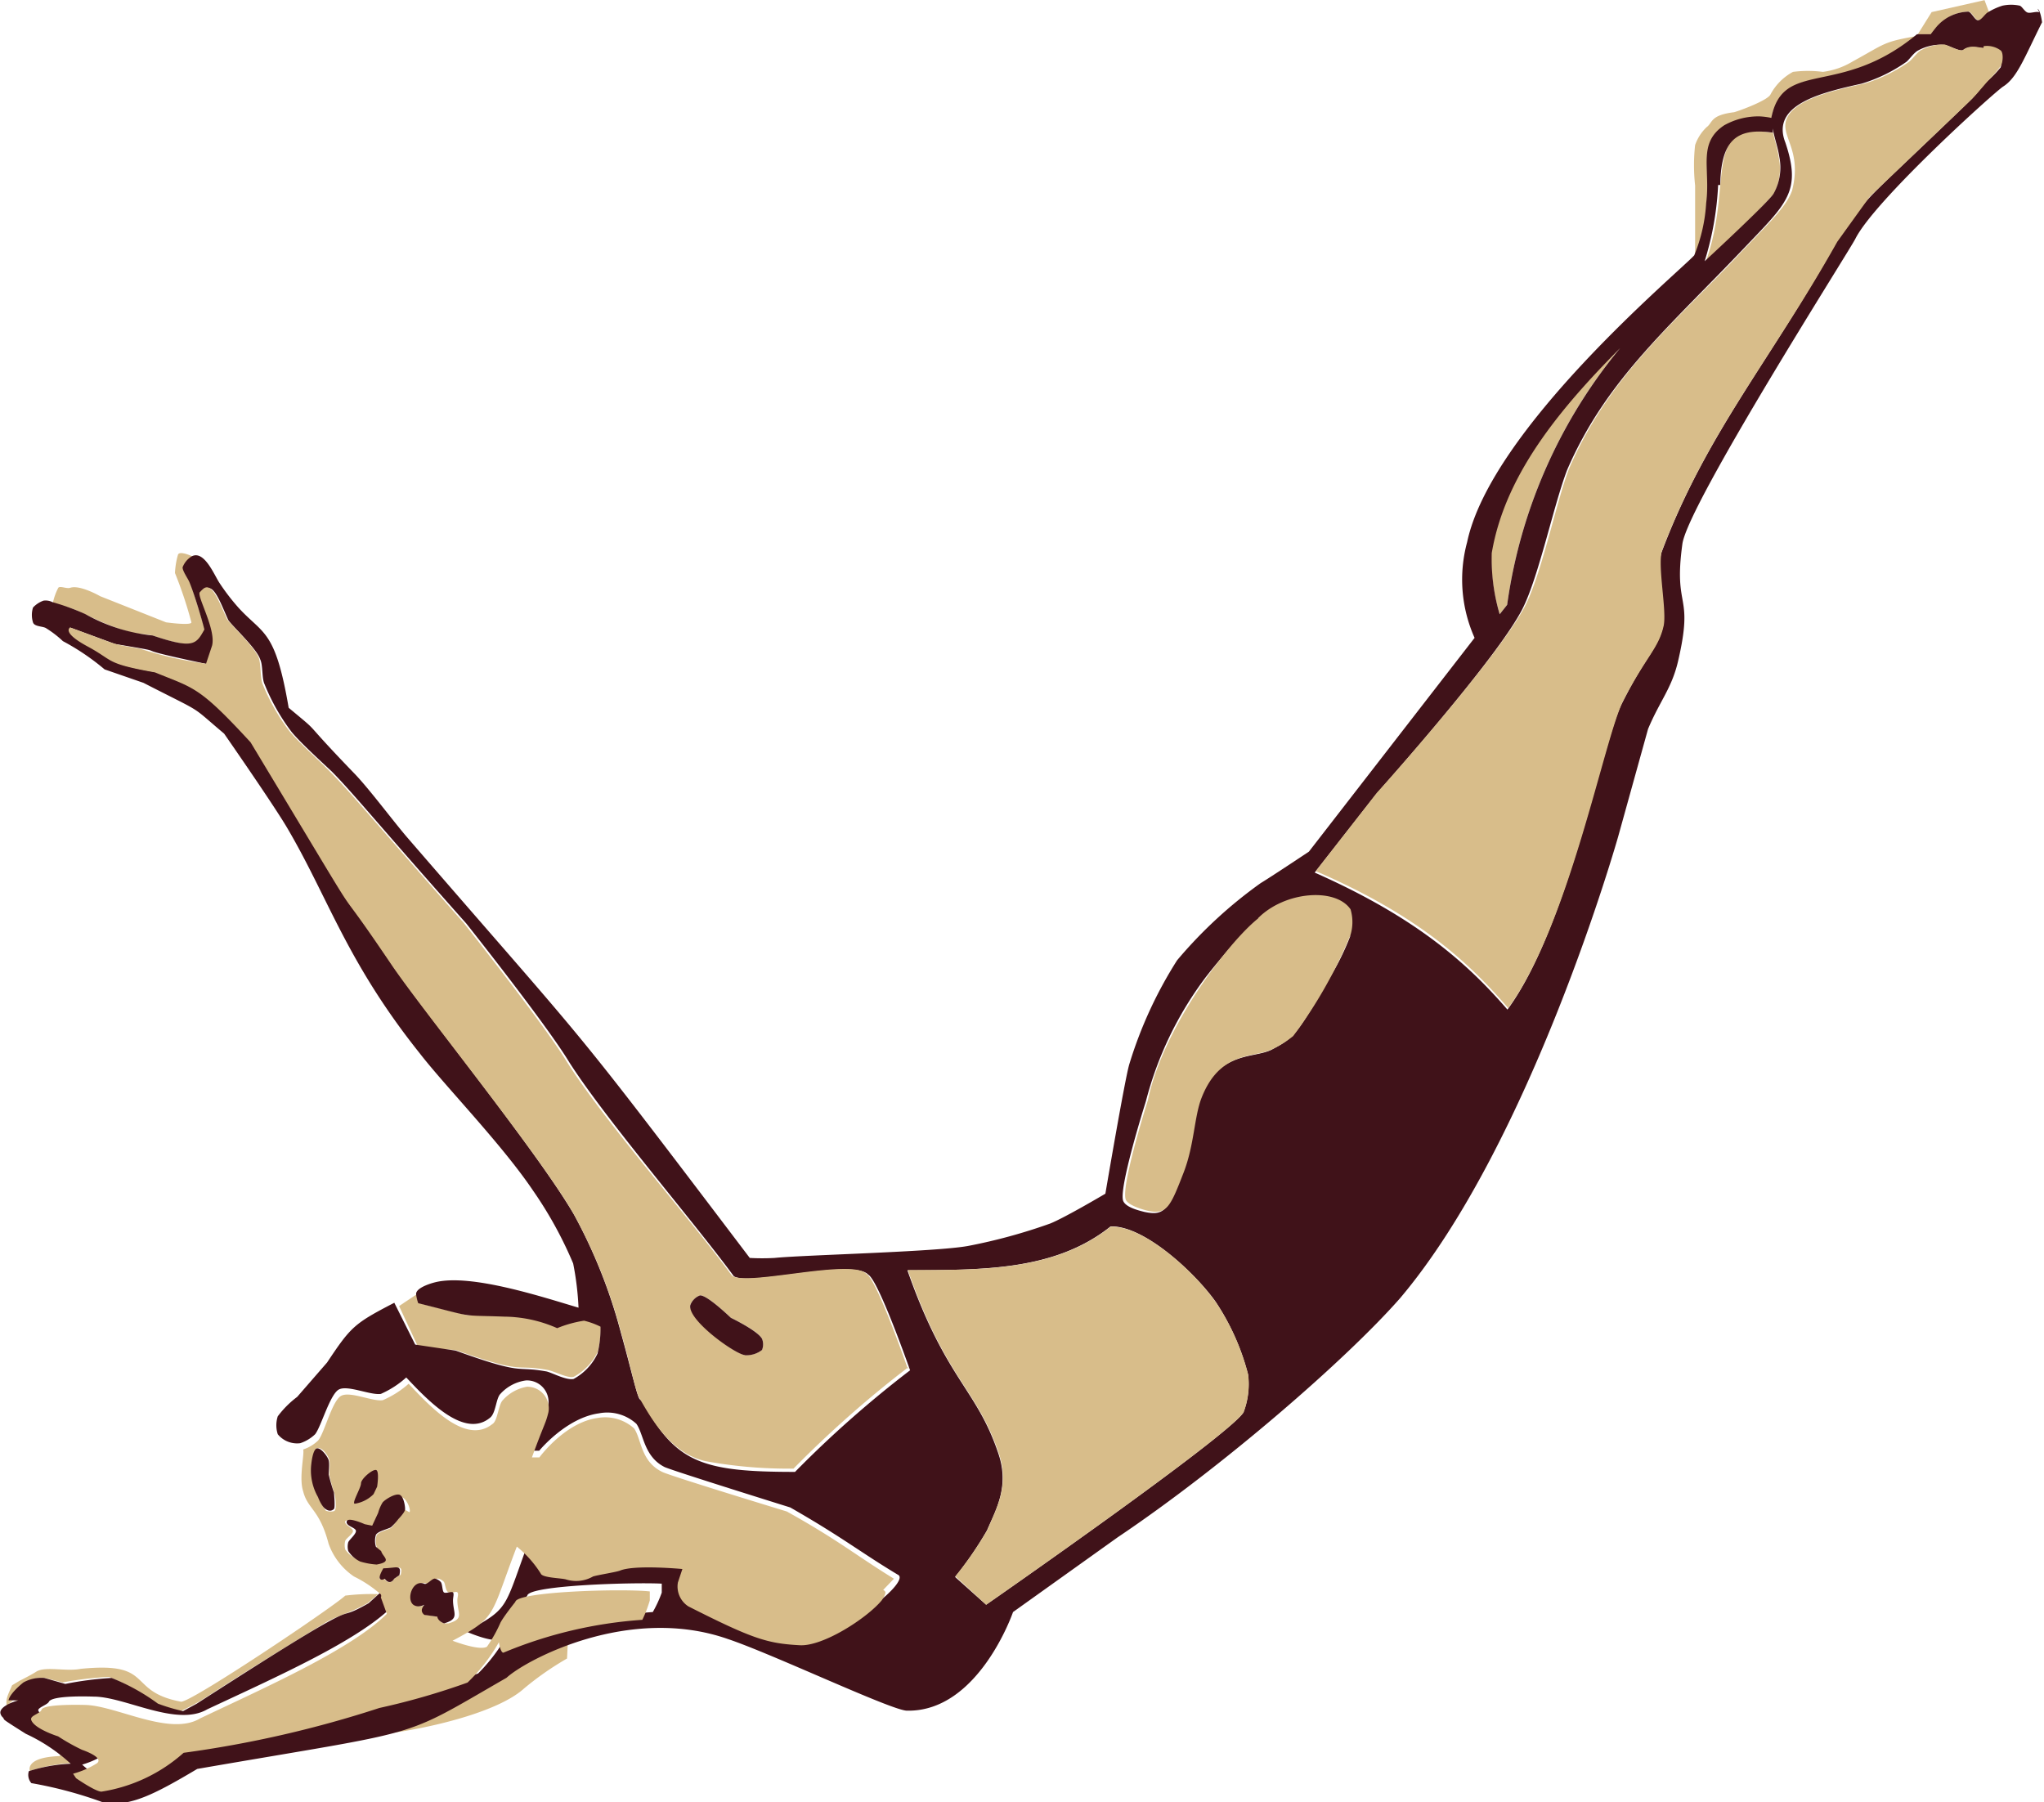 <svg xmlns="http://www.w3.org/2000/svg" viewBox="0 0 136.8 120.63">
  <defs>
    <style>
      .cls-1,.cls-4{fill:none;}.cls-2{fill:#d8bd8a;}.cls-3{fill:#401219;}
    </style>
  </defs>
    <g id="Layer" data-name="Layer">
      <path class="cls-1" d="M100.14 41.4l-.68.86.68-.86zm-74.5 64.95l.06.2a.23.23 0 0 0-.07-.2zM2 118.5h.05z"/>
      <path class="cls-2" d="M100.37 41.1l.5-.62a34.33 34.33 0 0 1 8.25-18c-4.55 4.5-8.38 9-9.3 14.44a13.07 13.07 0 0 0 .55 4.18zm-.13.17l-.1.13.1-.13zM1.3 113.8H.66c.14-.5 1-1.2 1-1.2a2.48 2.48 0 0 1 1.34-.3l1.2.3a22.47 22.47 0 0 1 3.1-.37 13.94 13.94 0 0 1 3.13 1.77 12.67 12.67 0 0 0 1.68.52c2.2-1.1.3-.2 9.8-6 .7-.38 1.5-.56 2.7-1.23l.7-.6a14.58 14.58 0 0 0-2.2.1c-1 .9-10.4 7.2-11 7.1-3.7-.7-1.7-2.7-6.7-2.2-1 .2-2.4-.2-3 .2-.3.2-1.1.6-1.1.6l-.5.3c-.3.7-.5 1-.3 1.6-.1-.5.8-.8 1.2-.9zm24.78 2.2c2.67-.35 7.24-1.4 9-3a20.16 20.16 0 0 1 2.87-2l.05-1a14.2 14.2 0 0 0-4.2 2.2c-5.62 3.23-6.2 3.42-7.72 3.8zm-21.32 2l-.76-.6a.13.13 0 0 1 0 .13c-2.38.08-2 1-2 1a10.54 10.54 0 0 1 2.76-.53zm25.72-27.65c4.77 1.68 3.83.92 6.13 1.33.5.08 1.4.6 1.8.46a3.75 3.75 0 0 0 1.6-1.68 7 7 0 0 0 .2-1.85 5.2 5.2 0 0 0-1.1-.4 7.93 7.93 0 0 0-1.8.6c-2-.7-1.8-.7-6.1-.8l-3.2-.8a2.76 2.76 0 0 1-.1-.6l-1.2.8 1.3 2.8zm-21.58-48c.4.1 1 .08 1.36.2 2.73.92 2.9.6 3.47-.4-.27-.85-.75-2.44-1-3.15-.1-.26-.5-.73-.46-1a1.45 1.45 0 0 1 .64-.75s-.9-.43-1-.12a5.3 5.3 0 0 0-.2 1.22 27.92 27.92 0 0 1 1.1 3.3c0 .24-1.7 0-1.7 0L6.7 39.9s-1.35-.78-2-.56c-.25.08-.68-.15-.8 0a4 4 0 0 0-.36 1 5.87 5.87 0 0 0 .74.24c1 .17 2.43 1.23 4.7 1.8zM130.45 1.13a2.78 2.78 0 0 1 1.33-.35c.2.05.42.57.64.58s.5-.44.7-.55l-.3-.8-3.54.8-1 1.6h.92a3.74 3.74 0 0 1 1.25-1.1zm-15.05 7.4a4.66 4.66 0 0 1 2.4-.65 4.92 4.92 0 0 1 .76.05 3 3 0 0 1 2.52-2.52 13.53 13.53 0 0 0 7.22-3c-2.3.4-2.1.5-4.3 1.7a5.08 5.08 0 0 1-2 .7 7.9 7.9 0 0 0-2 0 3.7 3.7 0 0 0-1.5 1.5c-.16.4-2.07 1.1-2.44 1.2-1.62.2-1.42.7-1.84 1a3 3 0 0 0-.77 1.2 12.25 12.25 0 0 0 0 2.7v5a10.88 10.88 0 0 0 .8-3.4c.27-2.3-.65-4 1.15-5.2z"/>
      <path class="cls-2" d="M114.2 17.46a62.2 62.2 0 0 0 4.5-4.46 3.58 3.58 0 0 0 .35-2.45c-.1-.7-.32-1.3-.44-1.92v.26c-4.7-.8-2.6 3.3-4.4 8.5z"/>
      <path class="cls-3" d="M136.5.84c-.15-.12-.6.07-.8 0s-.36-.4-.52-.46a2.72 2.72 0 0 0-1.16 0 4.28 4.28 0 0 0-1 .46c-.17.1-.43.53-.64.52s-.43-.53-.64-.58a2.9 2.9 0 0 0-2 .87c-.15.14-.52.64-.52.64h-.92c-5.18 4.3-8.95 1.6-9.75 5.6a4.92 4.92 0 0 0-.76-.1 4.66 4.66 0 0 0-2.4.6c-1.8 1.2-.9 2.9-1.2 5.2a10.88 10.88 0 0 1-.8 3.5c-1 1.1-13.6 11.6-15.2 19.2a9.56 9.56 0 0 0 .5 6.4L87.6 57s-2.6 1.73-3.22 2.1a30.22 30.22 0 0 0-5.6 5.17 28.3 28.3 0 0 0-3.2 6.96c-.3 1-1.6 8.66-1.6 8.66s-2.7 1.6-3.7 2a37 37 0 0 1-5.5 1.5c-2.2.4-11 .6-12.94.8a15 15 0 0 1-1.66 0C37.6 67.6 40.1 70.9 27.3 56.1c-.92-1.06-2.6-3.32-3.58-4.33-3.86-4-2-2.4-4.4-4.4-.9-5.28-1.7-4.88-3.36-6.7a14.46 14.46 0 0 1-1.3-1.7c-.36-.58-1-2.12-1.8-1.75a1.45 1.45 0 0 0-.64.75c0 .27.36.75.46 1 .3.72.78 2.3 1 3.16-.56 1-.73 1.32-3.47.4a11.6 11.6 0 0 1-4.5-1.43 15.3 15.3 0 0 0-2.2-.8 1 1 0 0 0-.6-.1 1.76 1.76 0 0 0-.7.46 1.66 1.66 0 0 0 0 1c.1.3.7.24.9.4a7 7 0 0 1 1.1.85A15.84 15.84 0 0 1 7 44.8l2.6.9c4.23 2.17 3 1.38 5.4 3.4 0 0 3.2 4.6 4.18 6.24 2.78 4.7 4 9 8.9 15.14 1.7 2.2 5.48 6.07 7.58 9.18a26.68 26.68 0 0 1 2.7 4.9 19.6 19.6 0 0 1 .36 2.96c-2.37-.7-7.2-2.3-9.6-1.7-.4.1-1.3.4-1.27.8a2.76 2.76 0 0 0 .14.6c4 1 2.6.78 5.8.9a8.9 8.9 0 0 1 3.5.77 7.93 7.93 0 0 1 1.8-.5 5.2 5.2 0 0 1 1.1.4 7 7 0 0 1-.2 1.8 3.75 3.75 0 0 1-1.6 1.7c-.5.1-1.4-.4-1.8-.5-2.2-.4-1.4.3-6.1-1.4l-2.7-.4-1.4-2.8c-2.7 1.4-2.9 1.6-4.5 4l-2 2.3a6.4 6.4 0 0 0-1.3 1.3 1.94 1.94 0 0 0 0 1.2 1.67 1.67 0 0 0 1.5.6 2.64 2.64 0 0 0 1-.6c.4-.5 1-2.7 1.6-3s2.1.4 2.8.3a6.4 6.4 0 0 0 1.7-1.1c1.5 1.6 3.9 4.1 5.6 2.7.4-.3.4-1.3.7-1.6a2.82 2.82 0 0 1 1.7-.9 1.44 1.44 0 0 1 1.5 1.7c-.2.9-.2.7-1.1 3h.5s1.8-2.2 4-2.5a2.9 2.9 0 0 1 2.5.7c.5.7.5 2.2 1.9 2.9.7.3 8.4 2.7 8.4 2.7 3.5 2 4.7 3 7.2 4.5.9.4-3.4 3.9-5.6 3.8s-3.1-.3-7.4-2.5a1.58 1.58 0 0 1-.7-1.6l.3-.9s-3.2-.3-4.2.1c-.3.1-1.6.4-1.9.5a2.28 2.28 0 0 1-1.8.3c-.3 0-1.6-.1-1.7-.4a7.42 7.42 0 0 0-1.6-1.8c-1.8 4.8-1.3 4.7-4.3 6.3 0 0 1.8.8 2.3.5a9.22 9.22 0 0 0 .8-1.5c.2-.4 1-1.4 1-1.4.1-.7 7.2-.9 9-.8v.6a8.18 8.18 0 0 1-.6 1.3 29.25 29.25 0 0 0-9.3 2.2c-.2-.1-.37-.8-.37-.8A11.72 11.72 0 0 1 32 112a47.58 47.58 0 0 1-5.9 1.7 74.27 74.27 0 0 1-13.1 2.9 10.73 10.73 0 0 1-5.5 2.6 4.5 4.5 0 0 1-2-1.1 5.87 5.87 0 0 0 1.54-.7c.5-.4-1-.9-1-.9a13.63 13.63 0 0 1-1.67-.9s-1.5-.5-1.8-1.1c-.1-.2.6-.4.7-.6.2-.47 3-.35 3-.35 2.1 0 5.54 2.05 7.6.85 4.7-2.2 10.1-4.6 12.4-6.9l-.5-1.2-1.1 1c-3 1.7 1.1-1.4-11.5 6.72l-.92.5a12.67 12.67 0 0 1-1.68-.5 13.94 13.94 0 0 0-3.1-1.72 22.47 22.47 0 0 0-3.1.4l-1.4-.4a2.48 2.48 0 0 0-1.4.3s-.9.7-1 1.2h.66c-.4.1-1.3.45-1.2.88a.54.54 0 0 0 .1.2c.36.35-.4-.1 1.6 1.16a11.64 11.64 0 0 1 3 2 10.73 10.73 0 0 0-2.8.5.83.83 0 0 0 .17.8 27.88 27.88 0 0 1 5.1 1.4c1.7 0 2.9-.5 6-2.35 15.6-2.7 13.4-1.9 20.7-6.1 1.3-1.2 8.2-4.9 14.8-2.6 3 1 11 4.8 12 4.8 4.8.1 7.1-6.6 7.1-6.6l7-5c7-4.7 15.3-11.9 18.9-16 8.8-10.4 14.6-30.9 14.6-30.9l2-7.2c.8-1.9 1.57-2.7 2-4.5 1.1-4.7-.32-3.4.3-7.9.4-2.7 11.17-19.6 11.57-20.4 1.3-2.6 9.4-9.9 9.9-10.2.94-.6 1.4-1.9 2.6-4.3 0 0-.1-.8-.3-.9zm-21.37 11.54c.06-2.9 1-3.87 3.52-3.5V8.6c.1.64.34 1.24.44 1.93a3.58 3.58 0 0 1-.4 2.45c-.4.6-4 3.95-4.6 4.5a20.3 20.3 0 0 0 .9-5.1zm-6 10.1a34.33 34.33 0 0 0-8.26 18l-.5.63a13.07 13.07 0 0 1-.53-4.1c.93-5.5 4.93-10.1 9.28-14.4zm-8.9 18.8l-.77 1zM42.8 93.63c-.2-.32-.6-2.13-1.25-4.45a35.05 35.05 0 0 0-3.14-7.9C36 77.12 28.3 67.63 26.2 64.5c-5-7.44-.18.53-9.36-14.85-3.47-3.73-3.8-3.6-6.42-4.67-3.37-.6-2.77-.8-4.5-1.75S4.7 42 4.7 42l3 1.1c4.67.78-.26 0 6.42 1.4l.35-1.22c.3-1.1-1.1-3.44-.87-3.6a1.82 1.82 0 0 1 .14-.2c.54-.56 1.07 1 1.53 2 .13.28 1.9 1.9 2.14 2.64.2.4.1 1.28.3 1.68a13.83 13.83 0 0 0 1.8 3.18c.6.73 2 2 2.7 2.66 1.5 1.52 3.1 3.54 9 10.17 0 0 5.4 6.8 6.9 9.3 2.5 3.9 8.2 10.5 11 14.3 1 .7 8-1.2 9-.1.7.4 2.8 6.4 2.8 6.4a73 73 0 0 0-7.7 6.8c-6.2 0-8-.6-10.2-4.7zm40.44.87C82.4 96 66 107.4 66 107.4l-2.08-1.86a24 24 0 0 0 2.14-3.12c.6-1.4 1.5-2.92.77-5.1-1.46-4.4-3.5-4.9-6.1-12.3 4.86-.04 9.82.08 13.6-2.94 2.24-.07 5.62 3.08 7 5a15.85 15.85 0 0 1 2.2 4.92 5.3 5.3 0 0 1-.3 2.5zm7.15-31.9a17.34 17.34 0 0 1-1.7 3.32c-1.9 3.34-2.1 3.55-3.6 4.34-1.2.6-3.5.06-4.8 3.25-.5 1.3-.5 3.1-1.2 5-.9 2.4-1.1 2.9-2.5 2.6-.4-.1-1.2-.3-1.4-.7-.4-.7 1.5-6.7 1.5-6.7a23.6 23.6 0 0 1 4-8.3 36.22 36.22 0 0 1 3.4-3.8c1.8-1.8 5.1-2 6.1-.5a3 3 0 0 1 0 1.7zm43.5-58.08a6.8 6.8 0 0 1-.9.92l-1 1.16c-8.3 8-6.4 5.84-9.1 9.63-4.4 7.93-8.7 12.77-11.7 20.77-.3 1 .3 4 .1 5-.4 1.5-1.2 2-2.7 5-1.3 2.43-3.6 15-7.7 20.57-2.6-3-6-6.12-12.9-9.17l4.1-5.24c2.2-2.48 8.3-9.47 9.8-12.4 1.1-2.16 2.1-7 3-9.32 2.6-6 6.7-9.43 11.9-14.9 2.8-2.94 3.8-3.73 2.7-7-1-2.54 2.4-3.34 5.1-3.94a10.45 10.45 0 0 0 3-1.46c.2-.16.5-.62.8-.77a3.12 3.12 0 0 1 1.7-.37c.3 0 1.1.5 1.3.35.5-.36 1.1-.12 1.4-.12a1.54 1.54 0 0 1 1.1.3c.1.16.1.76 0 1z"/>
      <path class="cls-2" d="M59.83 105.66c-2.54-1.56-3.7-2.57-7.17-4.5 0 0-7.68-2.34-8.32-2.64-1.47-.7-1.4-2.2-1.9-2.92a2.9 2.9 0 0 0-2.44-.7c-2.2.3-3.9 2.64-3.9 2.64h-.5c.87-2.38.9-2.2 1.1-3a1.44 1.44 0 0 0-1.43-1.73 2.82 2.82 0 0 0-1.62.9c-.3.3-.34 1.4-.7 1.6-1.75 1.4-4.1-1.1-5.6-2.7a6.4 6.4 0 0 1-1.73 1.1c-.7.1-2.15-.6-2.77-.3s-1.13 2.5-1.56 3a2.64 2.64 0 0 1-1 .6c.1.3-.3 1.9 0 2.8.3 1.2 1.1 1.2 1.7 3.5a4.44 4.44 0 0 0 1.7 2.2 8.2 8.2 0 0 1 1.8 1.2.23.23 0 0 1 0 .2l.4 1.1c-2.4 2.4-8.3 5-12.5 7-2 1.2-5.5-.8-7.6-.9 0 0-2.8-.1-3 .3-.1.3-.8.4-.7.7.2.6 1.8 1.1 1.8 1.1a13.63 13.63 0 0 0 1.6.9s1.5.5 1 .9a5.87 5.87 0 0 1-1.6.7l.2.3s1.3.9 1.7.9a10.74 10.74 0 0 0 5.5-2.6 74.27 74.27 0 0 0 13.1-3 47.58 47.58 0 0 0 5.9-1.7 11.72 11.72 0 0 0 2.1-2.7s.1.7.3.7a29.25 29.25 0 0 1 9.3-2.2 8.18 8.18 0 0 0 .5-1.3v-.6c-1.8-.2-8.9 0-9 .7 0 0-.8 1-1 1.4a9.22 9.22 0 0 1-.9 1.6c-.5.3-2.3-.4-2.3-.4 3-1.6 2.5-1.6 4.3-6.3a7.42 7.42 0 0 1 1.6 1.8c.1.3 1.4.3 1.7.4a2.28 2.28 0 0 0 1.8-.2c.3-.1 1.6-.3 1.82-.4 1-.4 4.16-.1 4.16-.1l-.3.9a1.58 1.58 0 0 0 .7 1.6c4.34 2.2 5.3 2.48 7.44 2.6 1.56.1 4.5-1.8 5.5-3 .36-.54.27-.6.1-.7zM22.4 101.1c-.1.1-.46.07-.6 0a6.7 6.7 0 0 1-.9-2.1c-.07-.36 0-2 .34-2.08s.74.53.8.8 0 .75 0 1a12.8 12.8 0 0 0 .36 1.28s.17.9 0 1.1zm4.32 4.33l-.35.24s-.26.5-.64 0c0 0-.27.06-.32 0s.3-.7.3-.7c.9.03 1.3-.33 1.1.45zm.35-4.4c0 .2-.46.65-.46.65a3.64 3.64 0 0 1-.4.55c-.2.15-.8.26-1 .5a1.36 1.36 0 0 0 0 .8c.1.4.8.68-.3.92a4.9 4.9 0 0 1-1.1-.14 1.93 1.93 0 0 1-.7-.6 1.1 1.1 0 0 1 0-.6c.1-.2.6-.5.5-.7s-.6-.4-.5-.6 1.3.3 1.3.3l.6.1.4-.8a2.65 2.65 0 0 1 .3-.7c.2-.2.9-.6 1.2-.5s.6.8.5 1zm2.64 7.62c-.4-.17-.4-.45-.4-.45l-.8-.12c-.3-.26-.1-.48 0-.7 0 0-.4.26-.7 0-.5-.4 0-1.7.8-1.38.2.07.5-.35.7-.35a.75.75 0 0 1 .4.22c.1.14.1.6.3.7s.5-.1.6 0 0 .32 0 .53c0 .9.5 1.23-.6 1.55z"/>
      <path class="cls-4" d="M2.23 118.4h-.1m0 .03h-.08m.28-.08h-.1"/>
      <path class="cls-2" d="M60.76 91.62s-2.08-6-2.77-6.36c-1-1.07-8 .84-9 .12C46.2 81.56 40.4 75 37.9 71c-1.53-2.5-6.88-9.25-6.88-9.25-5.88-6.65-7.47-8.64-9-10.17-.65-.67-2.07-1.93-2.66-2.66a13.83 13.83 0 0 1-1.8-3.18c-.14-.4-.1-1.28-.23-1.68-.25-.74-2-2.36-2.14-2.64-.5-1.06-1-2.53-1.6-2a1.82 1.82 0 0 0-.2.2c-.3.16 1.1 2.5.8 3.6l-.4 1.2a25.1 25.1 0 0 1-4.4-1C7.1 43 8.3 43.3 4.7 42c0 0-.63.3 1.17 1.27S7 44.4 10.37 45c2.63 1.08 2.92.9 6.4 4.68C26 65 21.15 57.1 26.17 64.52c2.1 3.12 9.84 12.6 12.25 16.77a35.05 35.05 0 0 1 3.15 7.9c.66 2.3 1 4.1 1.24 4.4.9 1.6 2.2 3.7 4.4 4.2a30.7 30.7 0 0 0 5.9.5 72.88 72.88 0 0 1 7.7-6.8zM46.2 87.34a1.1 1.1 0 0 1 .64-.64c.43-.06 1.76 1.2 2.08 1.5 0 0 1.8.84 2.08 1.4a1 1 0 0 1 0 .74 1.7 1.7 0 0 1-1.16.35c-.66-.1-3.84-2.4-3.64-3.4z"/>
      <path class="cls-3" d="M49.84 90.7a1.7 1.7 0 0 0 1.16-.35 1 1 0 0 0 0-.75c-.3-.55-2.08-1.4-2.08-1.4-.32-.3-1.65-1.55-2.08-1.5a1.1 1.1 0 0 0-.64.65c-.2 1 3 3.28 3.64 3.34z"/>
      <path class="cls-2" d="M81.33 87.1c-1.37-1.94-4.74-5.08-7-5-3.76 3-8.72 2.9-13.57 2.9 2.58 7.4 4.62 7.9 6.1 12.3.72 2.18-.2 3.7-.78 5.1a24 24 0 0 1-2.14 3.1l2.06 1.9S82.4 96 83.24 94.5a5.3 5.3 0 0 0 .3-2.5 15.85 15.85 0 0 0-2.2-4.9zm2.9-25.65c-1.93 1.5-6.4 7.3-7.4 12.17 0 0-1.88 5.93-1.47 6.7.18.34 1 .6 1.4.7 1.33.3 1.55-.2 2.46-2.55.72-1.87.7-3.72 1.2-5 1.26-3.2 3.54-2.64 4.73-3.25a7.1 7.1 0 0 0 1.4-.88 30.93 30.93 0 0 0 3.84-6.78 3 3 0 0 0 0-1.7c-1-1.47-4.4-1.22-6.2.6zM132.75 3.2c-.3 0-.9-.23-1.35.13-.2.16-1-.3-1.25-.35a3.12 3.12 0 0 0-1.62.4c-.23.14-.55.6-.77.76a10.45 10.45 0 0 1-3 1.46c-2.47.53-4.62 1.13-5.16 2.3s1.05 2.07.34 4.85c-.4 1.13-1.53 2.14-3.67 4.4-4.15 4.4-8.58 8-11.25 14.2-.88 2.27-1.85 7.15-3 9.3-1.57 2.94-7.64 9.94-9.86 12.4l-4.1 5.25c6.95 3 10.3 6.18 12.88 9.17 4.12-5.62 6.44-18.14 7.7-20.57 1.54-3 2.35-3.47 2.7-5 .23-1-.4-3.93-.12-5 3-7.94 7.3-12.8 11.75-20.73l2.16-3c8.6-8.22 6.35-6 7.94-7.78a6.8 6.8 0 0 0 .85-1c.12-.2.18-.8 0-1a1.54 1.54 0 0 0-1.16-.3z"/>
      <path class="cls-3" d="M28.4 107.4c-.14.2-.3.43 0 .68l.87.12s0 .27.45.45c1.07-.32.6-.67.6-1.55 0-.2.08-.43 0-.52s-.47.08-.6 0-.1-.56-.22-.7a.75.75 0 0 0-.4-.23c-.2 0-.5.42-.7.35-.77-.32-1.23 1-.74 1.4.34.24.74 0 .74 0zm-2.02-1.74l.35-.24c.17-.77-.23-.46-1.07-.46 0 0-.34.55-.23.7s.32 0 .32 0c.37.5.63 0 .63 0zm-1.22-2.14a1.36 1.36 0 0 1 0-.8c.14-.24.73-.36 1-.5a3.64 3.64 0 0 0 .5-.55s.43-.44.45-.64-.1-.94-.4-1-.9.3-1.1.52a2.65 2.65 0 0 0-.3.7l-.4.86-.5-.1s-1.1-.5-1.2-.2.5.4.6.6-.4.6-.5.8a1.1 1.1 0 0 0 0 .6 1.93 1.93 0 0 0 .8.7 4.9 4.9 0 0 0 1.1.2c1.1-.2.4-.5.3-.9zm-1.42-2.88A2.24 2.24 0 0 0 25 100l.24-.5s.17-1.08-.08-1.12-1 .6-1 .9-.63 1.32-.42 1.36zM22 98.74c0-.25.06-.75 0-1s-.53-.88-.8-.8-.36 1-.36 1a3.6 3.6 0 0 0 .44 2.25s.22.6.5.8.47.1.57 0 0-1.1 0-1.1a12.8 12.8 0 0 1-.35-1.2z"/>
    </g>
</svg>
